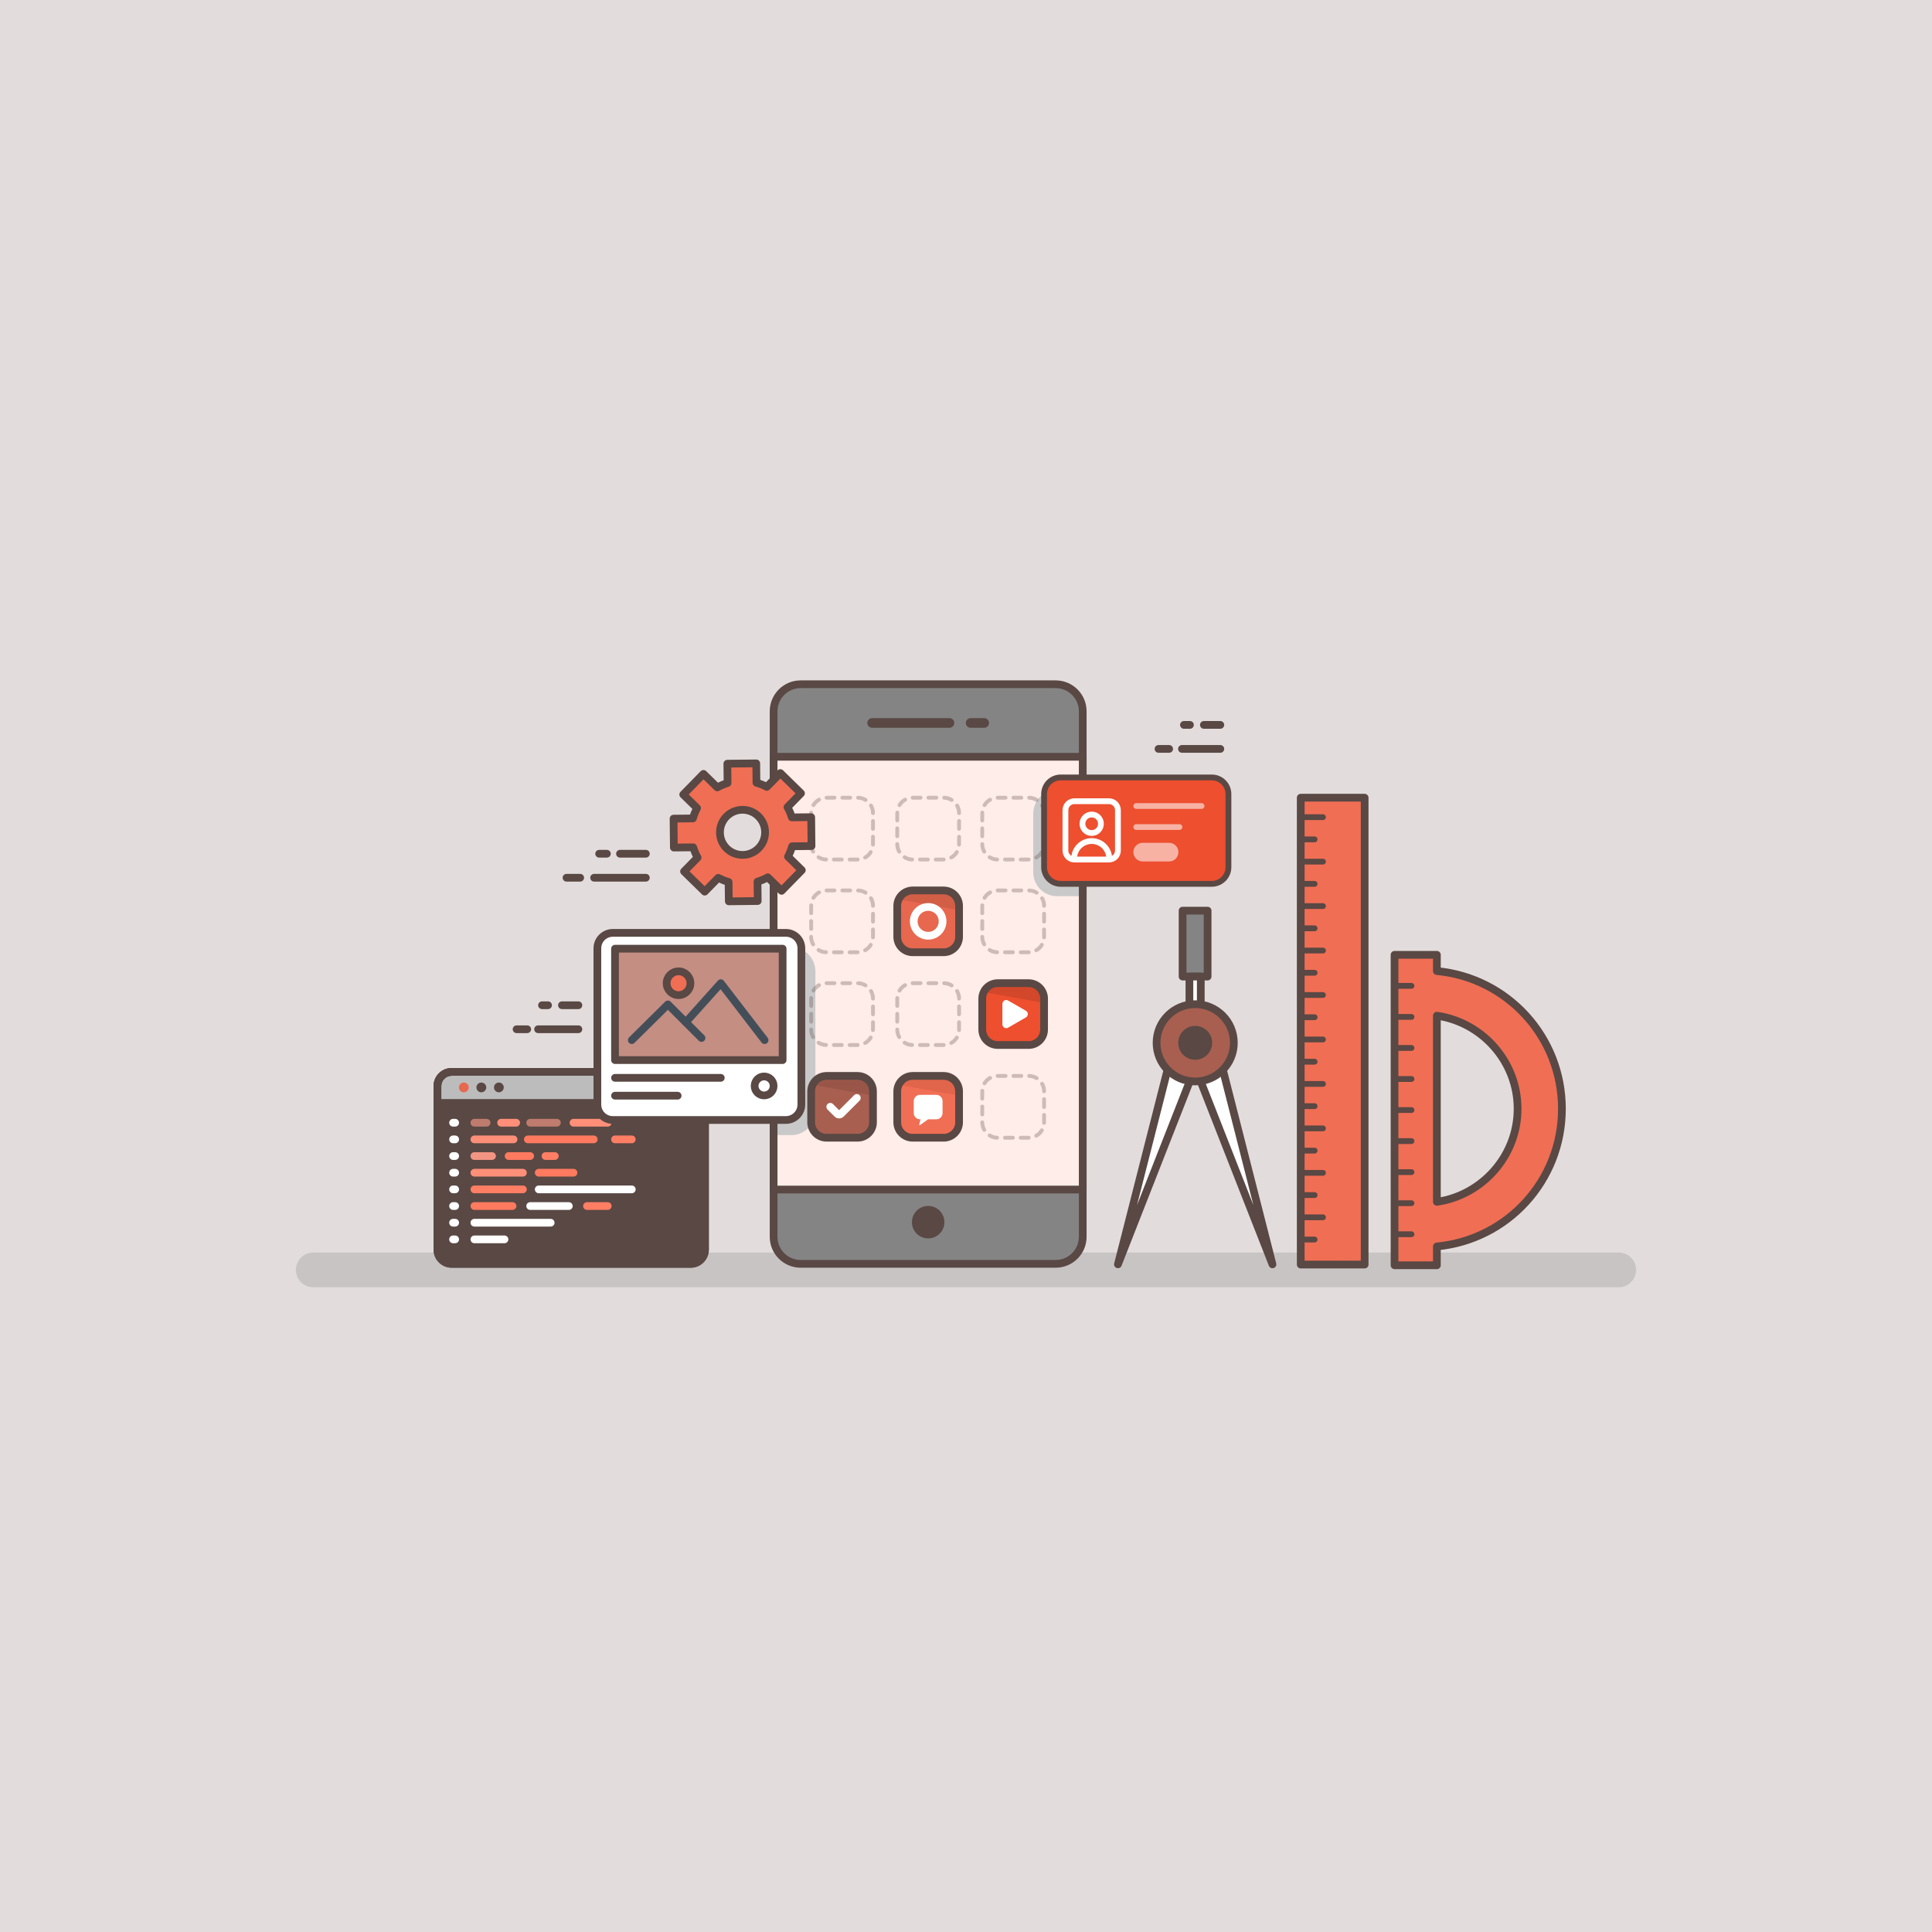 <svg id="SvgjsSvg1001" width="360" height="360" xmlns="http://www.w3.org/2000/svg" version="1.1" xmlns:xlink="http://www.w3.org/1999/xlink" xmlns:svgjs="http://svgjs.com/svgjs"><rect width="100%" height="100%" fill="#333333" stroke="none"/><defs id="SvgjsDefs1002"></defs><g id="SvgjsG1008" transform="matrix(1,0,0,1,0,0)"><svg xmlns="http://www.w3.org/2000/svg" enable-background="new 0 0 1000 1000" viewBox="0 0 1000 1000" width="360" height="360"><rect width="1000" height="1000" fill="#e2dddc" class="colordce2e1 svgShape"></rect><path fill="#848484" d="M837.848,666.303H162.152c-4.971,0-9-4.029-9-9v0
		c0-4.971,4.029-9,9-9h675.696c4.971,0,9,4.029,9,9v0C846.848,662.273,842.818,666.303,837.848,666.303z" opacity=".28" class="color848484 svgShape"></path><path fill="#f06e54" d="M808.451,573.892c0-37.226-28.204-67.807-64.726-71.272v-8.411h-21.913v160.698
			h21.913v-9.742C780.247,641.7,808.451,611.118,808.451,573.892z M743.725,622.065v-96.344
			c23.374,3.355,41.785,23.673,41.785,48.172C785.51,598.392,767.099,618.71,743.725,622.065z" class="colorf09f54 svgShape"></path><path fill="#f06e54" d="M743.725,502.62v-8.411h-21.913v160.698h21.913v-9.742
			c36.522-3.465,64.726-34.046,64.726-71.272C808.451,536.667,780.247,506.085,743.725,502.62z M743.725,637.805v8.337h-20.452
			V501.513h20.452v8.466c32.14,3.107,58.042,30.531,58.042,63.912C801.767,607.274,775.865,634.698,743.725,637.805z" opacity=".29" class="colorf09f54 svgShape"></path><path fill="none" stroke="#594844" stroke-linecap="round" stroke-linejoin="round" stroke-miterlimit="10" stroke-width="4" d="
			M808.451,573.892c0-37.226-28.204-67.807-64.726-71.272v-8.411h-21.913v160.698h21.913v-9.742
			C780.247,641.7,808.451,611.118,808.451,573.892z M743.725,622.065v-96.344c23.374,3.355,41.785,23.673,41.785,48.172
			C785.51,598.392,767.099,618.71,743.725,622.065z" class="colorStroke444e59 svgStroke"></path><line x1="730.577" x2="721.812" y1="638.837" y2="638.837" fill="none" stroke="#594844" stroke-linecap="round" stroke-linejoin="round" stroke-miterlimit="10" stroke-width="3" class="colorStroke444e59 svgStroke"></line><line x1="730.577" x2="721.812" y1="622.767" y2="622.767" fill="none" stroke="#594844" stroke-linecap="round" stroke-linejoin="round" stroke-miterlimit="10" stroke-width="3" class="colorStroke444e59 svgStroke"></line><line x1="730.577" x2="721.812" y1="606.698" y2="606.698" fill="none" stroke="#594844" stroke-linecap="round" stroke-linejoin="round" stroke-miterlimit="10" stroke-width="3" class="colorStroke444e59 svgStroke"></line><line x1="730.577" x2="721.812" y1="590.628" y2="590.628" fill="none" stroke="#594844" stroke-linecap="round" stroke-linejoin="round" stroke-miterlimit="10" stroke-width="3" class="colorStroke444e59 svgStroke"></line><line x1="730.577" x2="721.812" y1="574.558" y2="574.558" fill="none" stroke="#594844" stroke-linecap="round" stroke-linejoin="round" stroke-miterlimit="10" stroke-width="3" class="colorStroke444e59 svgStroke"></line><line x1="730.577" x2="721.812" y1="558.488" y2="558.488" fill="none" stroke="#594844" stroke-linecap="round" stroke-linejoin="round" stroke-miterlimit="10" stroke-width="3" class="colorStroke444e59 svgStroke"></line><line x1="730.577" x2="721.812" y1="542.418" y2="542.418" fill="none" stroke="#594844" stroke-linecap="round" stroke-linejoin="round" stroke-miterlimit="10" stroke-width="3" class="colorStroke444e59 svgStroke"></line><line x1="730.577" x2="721.812" y1="526.349" y2="526.349" fill="none" stroke="#594844" stroke-linecap="round" stroke-linejoin="round" stroke-miterlimit="10" stroke-width="3" class="colorStroke444e59 svgStroke"></line><line x1="730.577" x2="721.812" y1="510.279" y2="510.279" fill="none" stroke="#594844" stroke-linecap="round" stroke-linejoin="round" stroke-miterlimit="10" stroke-width="3" class="colorStroke444e59 svgStroke"></line><rect width="33.082" height="241.643" x="673.257" y="412.891" fill="#f06e54" class="colorf09f54 svgShape"></rect><rect width="33.082" height="241.643" x="673.257" y="412.891" fill="#f06e54" class="colorf09f54 svgShape"></rect><rect width="14.384" height="241.643" x="691.956" y="412.891" fill="#f06e54" opacity=".29" class="colorf09f54 svgShape"></rect><rect width="33.082" height="241.643" x="673.257" y="412.891" fill="none" stroke="#594844" stroke-linecap="round" stroke-linejoin="round" stroke-miterlimit="10" stroke-width="4" class="colorStroke444e59 svgStroke"></rect><line x1="684.764" x2="673.257" y1="630.082" y2="630.082" fill="none" stroke="#594844" stroke-linecap="round" stroke-linejoin="round" stroke-miterlimit="10" stroke-width="3" class="colorStroke444e59 svgStroke"></line><line x1="680.449" x2="673.257" y1="641.589" y2="641.589" fill="none" stroke="#594844" stroke-linecap="round" stroke-linejoin="round" stroke-miterlimit="10" stroke-width="3" class="colorStroke444e59 svgStroke"></line><line x1="684.764" x2="673.257" y1="607.069" y2="607.069" fill="none" stroke="#594844" stroke-linecap="round" stroke-linejoin="round" stroke-miterlimit="10" stroke-width="3" class="colorStroke444e59 svgStroke"></line><line x1="680.449" x2="673.257" y1="618.576" y2="618.576" fill="none" stroke="#594844" stroke-linecap="round" stroke-linejoin="round" stroke-miterlimit="10" stroke-width="3" class="colorStroke444e59 svgStroke"></line><line x1="684.764" x2="673.257" y1="584.055" y2="584.055" fill="none" stroke="#594844" stroke-linecap="round" stroke-linejoin="round" stroke-miterlimit="10" stroke-width="3" class="colorStroke444e59 svgStroke"></line><line x1="680.449" x2="673.257" y1="595.562" y2="595.562" fill="none" stroke="#594844" stroke-linecap="round" stroke-linejoin="round" stroke-miterlimit="10" stroke-width="3" class="colorStroke444e59 svgStroke"></line><line x1="684.764" x2="673.257" y1="561.041" y2="561.041" fill="none" stroke="#594844" stroke-linecap="round" stroke-linejoin="round" stroke-miterlimit="10" stroke-width="3" class="colorStroke444e59 svgStroke"></line><line x1="680.449" x2="673.257" y1="572.548" y2="572.548" fill="none" stroke="#594844" stroke-linecap="round" stroke-linejoin="round" stroke-miterlimit="10" stroke-width="3" class="colorStroke444e59 svgStroke"></line><line x1="684.764" x2="673.257" y1="538.028" y2="538.028" fill="none" stroke="#594844" stroke-linecap="round" stroke-linejoin="round" stroke-miterlimit="10" stroke-width="3" class="colorStroke444e59 svgStroke"></line><line x1="680.449" x2="673.257" y1="549.535" y2="549.535" fill="none" stroke="#594844" stroke-linecap="round" stroke-linejoin="round" stroke-miterlimit="10" stroke-width="3" class="colorStroke444e59 svgStroke"></line><line x1="684.764" x2="673.257" y1="515.014" y2="515.014" fill="none" stroke="#594844" stroke-linecap="round" stroke-linejoin="round" stroke-miterlimit="10" stroke-width="3" class="colorStroke444e59 svgStroke"></line><line x1="680.449" x2="673.257" y1="526.521" y2="526.521" fill="none" stroke="#594844" stroke-linecap="round" stroke-linejoin="round" stroke-miterlimit="10" stroke-width="3" class="colorStroke444e59 svgStroke"></line><line x1="684.764" x2="673.257" y1="492.001" y2="492.001" fill="none" stroke="#594844" stroke-linecap="round" stroke-linejoin="round" stroke-miterlimit="10" stroke-width="3" class="colorStroke444e59 svgStroke"></line><line x1="680.449" x2="673.257" y1="503.507" y2="503.507" fill="none" stroke="#594844" stroke-linecap="round" stroke-linejoin="round" stroke-miterlimit="10" stroke-width="3" class="colorStroke444e59 svgStroke"></line><line x1="684.764" x2="673.257" y1="468.987" y2="468.987" fill="none" stroke="#594844" stroke-linecap="round" stroke-linejoin="round" stroke-miterlimit="10" stroke-width="3" class="colorStroke444e59 svgStroke"></line><line x1="680.449" x2="673.257" y1="480.494" y2="480.494" fill="none" stroke="#594844" stroke-linecap="round" stroke-linejoin="round" stroke-miterlimit="10" stroke-width="3" class="colorStroke444e59 svgStroke"></line><line x1="684.764" x2="673.257" y1="445.973" y2="445.973" fill="none" stroke="#594844" stroke-linecap="round" stroke-linejoin="round" stroke-miterlimit="10" stroke-width="3" class="colorStroke444e59 svgStroke"></line><line x1="680.449" x2="673.257" y1="457.48" y2="457.48" fill="none" stroke="#594844" stroke-linecap="round" stroke-linejoin="round" stroke-miterlimit="10" stroke-width="3" class="colorStroke444e59 svgStroke"></line><line x1="684.764" x2="673.257" y1="422.96" y2="422.96" fill="none" stroke="#594844" stroke-linecap="round" stroke-linejoin="round" stroke-miterlimit="10" stroke-width="3" class="colorStroke444e59 svgStroke"></line><line x1="680.449" x2="673.257" y1="434.467" y2="434.467" fill="none" stroke="#594844" stroke-linecap="round" stroke-linejoin="round" stroke-miterlimit="10" stroke-width="3" class="colorStroke444e59 svgStroke"></line><rect width="12.942" height="34.12" x="612.11" y="471.347" fill="#848484" class="color848484 svgShape"></rect><rect width="4.78" height="34.12" x="612.11" y="471.347" fill="#848484" opacity=".25" class="color848484 svgShape"></rect><rect width="12.942" height="34.12" x="612.11" y="471.347" fill="none" stroke="#594844" stroke-linecap="round" stroke-linejoin="round" stroke-miterlimit="10" stroke-width="4" class="colorStroke444e59 svgStroke"></rect><rect width="5.883" height="16.472" x="615.64" y="505.467" fill="#ffffff" class="colorfff svgShape"></rect><rect width="5.883" height="16.472" x="615.64" y="505.467" fill="none" stroke="#594844" stroke-linecap="round" stroke-linejoin="round" stroke-miterlimit="10" stroke-width="4" class="colorStroke444e59 svgStroke"></rect><polygon fill="#ffffff" points="608.637 536.732 578.643 654.417 624.219 538.273" class="colorfff svgShape"></polygon><polygon fill="none" stroke="#594844" stroke-linecap="round" stroke-linejoin="round" stroke-miterlimit="10" stroke-width="4" points="608.637 536.732 578.643 654.417 624.219 538.273" class="colorStroke444e59 svgStroke"></polygon><polygon fill="#ffffff" points="628.633 536.732 658.627 654.417 613.05 538.273" class="colorfff svgShape"></polygon><polygon fill="none" stroke="#594844" stroke-linecap="round" stroke-linejoin="round" stroke-miterlimit="10" stroke-width="4" points="628.633 536.732 658.627 654.417 613.05 538.273" class="colorStroke444e59 svgStroke"></polygon><circle cx="618.64" cy="539.765" r="20.001" fill="#a85f50" class="color71a850 svgShape"></circle><path fill="#a85f50" d="M604.218,539.765c0-10.097,7.489-18.424,17.211-19.784
			c-0.914-0.128-1.84-0.217-2.79-0.217c-11.046,0-20.001,8.955-20.001,20.001s8.955,20.001,20.001,20.001
			c0.949,0,1.876-0.089,2.79-0.217C611.708,558.189,604.218,549.862,604.218,539.765z" opacity=".4" class="color71a850 svgShape"></path><circle cx="618.64" cy="539.765" r="20.001" fill="none" stroke="#594844" stroke-linecap="round" stroke-linejoin="round" stroke-miterlimit="10" stroke-width="4" class="colorStroke444e59 svgStroke"></circle><circle cx="618.64" cy="539.765" r="6.776" fill="#594844" class="color444e59 svgShape"></circle><circle cx="618.64" cy="539.765" r="6.776" fill="none" stroke="#594844" stroke-linecap="round" stroke-linejoin="round" stroke-miterlimit="10" stroke-width="4" class="colorStroke444e59 svgStroke"></circle><path fill="#848484" d="M546.416,654.168h-132c-7.732,0-14-6.268-14-14v-272c0-7.732,6.268-14,14-14h132
		c7.732,0,14,6.268,14,14v272C560.416,647.9,554.148,654.168,546.416,654.168z" class="color848484 svgShape"></path><path fill="#848484" d="M546.416,354.168h-8.456c7.732,0,14,6.268,14,14v272
		c0,7.732-6.268,14-14,14h8.456c7.732,0,14-6.268,14-14v-272C560.416,360.436,554.148,354.168,546.416,354.168z" opacity=".28" class="color848484 svgShape"></path><path fill="#848484" d="M408.749,640.168v-272c0-7.732,6.268-14,14-14h-8.333
		c-7.732,0-14,6.268-14,14v272c0,7.732,6.268,14,14,14h8.333C415.017,654.168,408.749,647.9,408.749,640.168z" opacity=".48" class="color848484 svgShape"></path><path fill="none" stroke="#594844" stroke-linecap="round" stroke-linejoin="round" stroke-miterlimit="10" stroke-width="4" d="
		M546.416,654.168h-132c-7.732,0-14-6.268-14-14v-272c0-7.732,6.268-14,14-14h132c7.732,0,14,6.268,14,14v272
		C560.416,647.9,554.148,654.168,546.416,654.168z" class="colorStroke444e59 svgStroke"></path><rect width="224" height="160" x="368.416" y="423.704" fill="#ffede9" transform="rotate(90 480.416 503.704)" class="colore9fbff svgShape"></rect><path fill="#c9c9c9" d="M559.592 463.861h-12.481c-6.787 0-12.289-5.502-12.289-12.289V421.07c0-6.787 5.502-12.289 12.289-12.289h12.481V463.861zM409.566 587.527h-9.15v-97.272h9.15c6.888 0 12.472 5.584 12.472 12.472v72.329C422.038 581.944 416.454 587.527 409.566 587.527z" class="colorc9c9c9 svgShape"></path><rect width="224" height="160" x="368.416" y="423.704" fill="none" stroke="#594844" stroke-linecap="round" stroke-linejoin="round" stroke-miterlimit="10" stroke-width="4" transform="rotate(90 480.416 503.704)" class="colorStroke444e59 svgStroke"></rect><g fill="#000000" class="color000 svgShape"><line x1="502.416" x2="509.416" y1="374.204" y2="374.204" fill="none" stroke="#594844" stroke-linecap="round" stroke-linejoin="round" stroke-miterlimit="10" stroke-width="5" class="colorStroke444e59 svgStroke"></line><line x1="451.416" x2="491.416" y1="374.204" y2="374.204" fill="none" stroke="#594844" stroke-linecap="round" stroke-linejoin="round" stroke-miterlimit="10" stroke-width="5" class="colorStroke444e59 svgStroke"></line></g><g fill="#000000" class="color000 svgShape"><circle cx="480.416" cy="632.59" r="10.953" fill="#848484" opacity=".29" class="color848484 svgShape"></circle><circle cx="480.416" cy="632.59" r="8.402" fill="#594844" class="color444e59 svgShape"></circle></g><g opacity=".3" fill="#000000" class="color000 svgShape"><path fill="none" stroke="#594844" stroke-dasharray="4.079 4.079" stroke-linecap="round" stroke-linejoin="round" stroke-width="2" d="M443.856 588.891h-16c-4.418 0-8-3.582-8-8v-16c0-4.418 3.582-8 8-8h16c4.418 0 8 3.582 8 8v16C451.856 585.31 448.274 588.891 443.856 588.891zM532.416 588.891h-16c-4.418 0-8-3.582-8-8v-16c0-4.418 3.582-8 8-8h16c4.418 0 8 3.582 8 8v16C540.416 585.31 536.834 588.891 532.416 588.891zM488.416 588.891h-16c-4.418 0-8-3.582-8-8v-16c0-4.418 3.582-8 8-8h16c4.418 0 8 3.582 8 8v16C496.416 585.31 492.834 588.891 488.416 588.891zM443.856 540.891h-16c-4.418 0-8-3.582-8-8v-16c0-4.418 3.582-8 8-8h16c4.418 0 8 3.582 8 8v16C451.856 537.31 448.274 540.891 443.856 540.891zM532.416 540.891h-16c-4.418 0-8-3.582-8-8v-16c0-4.418 3.582-8 8-8h16c4.418 0 8 3.582 8 8v16C540.416 537.31 536.834 540.891 532.416 540.891zM488.416 540.891h-16c-4.418 0-8-3.582-8-8v-16c0-4.418 3.582-8 8-8h16c4.418 0 8 3.582 8 8v16C496.416 537.31 492.834 540.891 488.416 540.891z" class="colorStroke444e59 svgStroke"></path><g fill="#000000" class="color000 svgShape"><path fill="none" stroke="#594844" stroke-dasharray="4.079 4.079" stroke-linecap="round" stroke-linejoin="round" stroke-width="2" d="M443.856 492.891h-16c-4.418 0-8-3.582-8-8v-16c0-4.418 3.582-8 8-8h16c4.418 0 8 3.582 8 8v16C451.856 489.31 448.274 492.891 443.856 492.891zM532.416 492.891h-16c-4.418 0-8-3.582-8-8v-16c0-4.418 3.582-8 8-8h16c4.418 0 8 3.582 8 8v16C540.416 489.31 536.834 492.891 532.416 492.891zM488.416 492.891h-16c-4.418 0-8-3.582-8-8v-16c0-4.418 3.582-8 8-8h16c4.418 0 8 3.582 8 8v16C496.416 489.31 492.834 492.891 488.416 492.891z" class="colorStroke444e59 svgStroke"></path></g><g fill="#000000" class="color000 svgShape"><path fill="none" stroke="#594844" stroke-dasharray="4.079 4.079" stroke-linecap="round" stroke-linejoin="round" stroke-width="2" d="M443.856 444.891h-16c-4.418 0-8-3.582-8-8v-16c0-4.418 3.582-8 8-8h16c4.418 0 8 3.582 8 8v16C451.856 441.31 448.274 444.891 443.856 444.891zM532.416 444.891h-16c-4.418 0-8-3.582-8-8v-16c0-4.418 3.582-8 8-8h16c4.418 0 8 3.582 8 8v16C540.416 441.31 536.834 444.891 532.416 444.891zM488.416 444.891h-16c-4.418 0-8-3.582-8-8v-16c0-4.418 3.582-8 8-8h16c4.418 0 8 3.582 8 8v16C496.416 441.31 492.834 444.891 488.416 444.891z" class="colorStroke444e59 svgStroke"></path></g></g><path fill="#a85f50" d="M443.856,588.891h-16c-4.418,0-8-3.582-8-8v-16c0-4.418,3.582-8,8-8h16
		c4.418,0,8,3.582,8,8v16C451.856,585.31,448.274,588.891,443.856,588.891z" class="color71a850 svgShape"></path><path fill="#8c4f42" d="M443.851,556.891h-16c-3.204,0-5.961,1.889-7.238,4.609l31.238,5.625
		v-2.235C451.851,560.473,448.27,556.891,443.851,556.891z" opacity=".52" class="color5f8c42 svgShape"></path><path fill="none" stroke="#594844" stroke-linecap="round" stroke-linejoin="round" stroke-miterlimit="10" stroke-width="4" d="
		M443.856,588.891h-16c-4.418,0-8-3.582-8-8v-16c0-4.418,3.582-8,8-8h16c4.418,0,8,3.582,8,8v16
		C451.856,585.31,448.274,588.891,443.856,588.891z" class="colorStroke444e59 svgStroke"></path><path fill="#f06e54" d="M488.416,588.891h-16c-4.418,0-8-3.582-8-8v-16c0-4.418,3.582-8,8-8h16
		c4.418,0,8,3.582,8,8v16C496.416,585.31,492.834,588.891,488.416,588.891z" class="colorf09f54 svgShape"></path><path fill="#d35c44" d="M488.416,556.891h-16c-3.204,0-5.961,1.889-7.238,4.609l31.238,5.625
		v-2.235C496.416,560.473,492.834,556.891,488.416,556.891z" opacity=".52" class="colord38444 svgShape"></path><path fill="none" stroke="#594844" stroke-linecap="round" stroke-linejoin="round" stroke-miterlimit="10" stroke-width="4" d="
		M488.416,588.891h-16c-4.418,0-8-3.582-8-8v-16c0-4.418,3.582-8,8-8h16c4.418,0,8,3.582,8,8v16
		C496.416,585.31,492.834,588.891,488.416,588.891z" class="colorStroke444e59 svgStroke"></path><g fill="#000000" class="color000 svgShape"><path fill="#ed4f2f" d="M532.416,540.891h-16c-4.418,0-8-3.582-8-8v-16c0-4.418,3.582-8,8-8h16
			c4.418,0,8,3.582,8,8v16C540.416,537.31,536.834,540.891,532.416,540.891z" class="color2fa9ed svgShape"></path></g><path fill="#bc4128" d="M532.416,508.891h-16c-3.204,0-5.961,1.889-7.238,4.609l31.238,5.625
		v-2.235C540.416,512.473,536.834,508.891,532.416,508.891z" opacity=".52" class="color288fbc svgShape"></path><g fill="#000000" class="color000 svgShape"><path fill="none" stroke="#594844" stroke-linecap="round" stroke-linejoin="round" stroke-miterlimit="10" stroke-width="4" d="
			M532.416,540.891h-16c-4.418,0-8-3.582-8-8v-16c0-4.418,3.582-8,8-8h16c4.418,0,8,3.582,8,8v16
			C540.416,537.31,536.834,540.891,532.416,540.891z" class="colorStroke444e59 svgStroke"></path></g><g fill="#000000" class="color000 svgShape"><path fill="#e7684e" d="M488.416,492.891h-16c-4.418,0-8-3.582-8-8v-16c0-4.418,3.582-8,8-8h16
				c4.418,0,8,3.582,8,8v16C496.416,489.31,492.834,492.891,488.416,492.891z" class="colore7534e svgShape"></path></g><path fill="#bf5640" d="M488.416,460.891h-16c-3.204,0-5.961,1.889-7.238,4.609l31.238,5.625
		v-2.235C496.416,464.473,492.834,460.891,488.416,460.891z" opacity=".52" class="colorbf4040 svgShape"></path><g fill="#000000" class="color000 svgShape"><path fill="none" stroke="#594844" stroke-linecap="round" stroke-linejoin="round" stroke-miterlimit="10" stroke-width="4" d="
			M488.416,492.891h-16c-4.418,0-8-3.582-8-8v-16c0-4.418,3.582-8,8-8h16c4.418,0,8,3.582,8,8v16
			C496.416,489.31,492.834,492.891,488.416,492.891z" class="colorStroke444e59 svgStroke"></path></g><path fill="#ffffff" d="M521.811 517.865l9.194 5.308c1.323.764 1.323 2.673 0 3.436l-9.194 5.308c-1.323.764-2.976-.191-2.976-1.718v-10.616C518.835 518.056 520.488 517.101 521.811 517.865zM484.63 566.683h-8.429c-1.79 0-3.242 1.451-3.242 3.242v6.186c0 1.79 1.451 3.242 3.242 3.242h.256l-.698 2.798c-.051.204.18.362.352.24l4.262-3.037h4.257c1.79 0 3.242-1.451 3.242-3.242v-6.186C487.872 568.134 486.42 566.683 484.63 566.683z" class="colorfff svgShape"></path><path fill="none" stroke="#ffffff" stroke-linecap="round" stroke-linejoin="round" stroke-miterlimit="10" stroke-width="4" d="
		M429.738,572.873l3.674,3.674c0.503,0.503,1.319,0.503,1.823,0l8.259-8.259" class="colorStrokefff svgStroke"></path><circle cx="480.416" cy="476.891" r="7.456" fill="none" stroke="#ffffff" stroke-linecap="round" stroke-linejoin="round" stroke-miterlimit="10" stroke-width="4" class="colorStrokefff svgStroke"></circle><g fill="#000000" class="color000 svgShape"><path fill="#ffffff" d="M420.032,437.93l-0.158-14.963l-10.019,0.106c-0.565-1.865-1.325-3.644-2.262-5.31
			l7.008-7.157l-10.693-10.469l-7.008,7.157c-1.686-0.902-3.48-1.624-5.356-2.15l-0.106-10.019l-14.963,0.158l0.106,10.02
			c-1.865,0.566-3.644,1.325-5.31,2.262l-7.158-7.008l-10.469,10.693l7.157,7.008c-0.902,1.685-1.624,3.48-2.15,5.356l-10.019,0.106
			l0.158,14.963l10.02-0.106c0.565,1.865,1.325,3.644,2.262,5.31l-7.008,7.157l10.692,10.469l7.008-7.157
			c1.686,0.902,3.48,1.624,5.357,2.15l0.106,10.02l14.963-0.158l-0.106-10.019c1.865-0.565,3.644-1.325,5.31-2.262l7.157,7.008
			L415.02,450.4l-7.157-7.008c0.902-1.685,1.624-3.48,2.15-5.356L420.032,437.93z M384.455,442.504
			c-6.45,0.068-11.735-5.106-11.803-11.556c-0.068-6.45,5.106-11.735,11.556-11.803c6.45-0.068,11.735,5.106,11.803,11.556
			C396.08,437.152,390.906,442.436,384.455,442.504z" class="colorfff svgShape"></path><path fill="#f06e54" d="M420.032,437.93l-0.158-14.963l-10.019,0.106c-0.565-1.865-1.325-3.644-2.262-5.31
			l7.008-7.157l-10.693-10.469l-7.008,7.157c-1.686-0.902-3.48-1.624-5.356-2.15l-0.106-10.019l-14.963,0.158l0.106,10.02
			c-1.865,0.566-3.644,1.325-5.31,2.262l-7.158-7.008l-10.469,10.693l7.157,7.008c-0.902,1.685-1.624,3.48-2.15,5.356l-10.019,0.106
			l0.158,14.963l10.02-0.106c0.565,1.865,1.325,3.644,2.262,5.31l-7.008,7.157l10.692,10.469l7.008-7.157
			c1.686,0.902,3.48,1.624,5.357,2.15l0.106,10.02l14.963-0.158l-0.106-10.019c1.865-0.565,3.644-1.325,5.31-2.262l7.157,7.008
			L415.02,450.4l-7.157-7.008c0.902-1.685,1.624-3.48,2.15-5.356L420.032,437.93z M384.455,442.504
			c-6.45,0.068-11.735-5.106-11.803-11.556c-0.068-6.45,5.106-11.735,11.556-11.803c6.45-0.068,11.735,5.106,11.803,11.556
			C396.08,437.152,390.906,442.436,384.455,442.504z" class="colorf09f54 svgShape"></path><path fill="#f06e54" d="M420.032,437.93l-0.158-14.963l-10.019,0.106c-0.565-1.865-1.325-3.644-2.262-5.31
			l7.008-7.157l-10.693-10.469l-7.008,7.157c-1.686-0.902-3.48-1.624-5.356-2.15l-0.106-10.019l-14.963,0.158l0.106,10.02
			c-1.865,0.566-3.644,1.325-5.31,2.262l-7.158-7.008l-10.469,10.693l7.157,7.008c-0.902,1.685-1.624,3.48-2.15,5.356l-10.019,0.106
			l0.158,14.963l10.02-0.106c0.565,1.865,1.325,3.644,2.262,5.31l-7.008,7.157l10.692,10.469l7.008-7.157
			c1.686,0.902,3.48,1.624,5.357,2.15l0.106,10.02l14.963-0.158l-0.106-10.019c1.865-0.565,3.644-1.325,5.31-2.262l7.157,7.008
			L415.02,450.4l-7.157-7.008c0.902-1.685,1.624-3.48,2.15-5.356L420.032,437.93z M384.455,442.504
			c-6.45,0.068-11.735-5.106-11.803-11.556c-0.068-6.45,5.106-11.735,11.556-11.803c6.45-0.068,11.735,5.106,11.803,11.556
			C396.08,437.152,390.906,442.436,384.455,442.504z" class="colorf09f54 svgShape"></path><g opacity=".29" fill="#000000" class="color000 svgShape"><path fill="#f06e54" d="M416.157 423.006c.007.022.015.044.022.066l3.696-.039-.001-.067L416.157 423.006zM403.224 407.294l3.912-3.996-3.229-3.162-5.167 5.278C400.3 405.909 401.803 406.533 403.224 407.294zM390.533 419.145c-1.051.011-2.062.173-3.028.444 4.861 1.371 8.45 5.806 8.506 11.113.057 5.4-3.565 9.97-8.529 11.359 1.048.296 2.153.456 3.297.444 6.451-.068 11.624-5.352 11.556-11.803S396.984 419.077 390.533 419.145zM375.613 405.624l1.982 1.94c1.666-.938 3.445-1.697 5.31-2.262l-.106-10.02 8.639-.091-.001-.067-14.963.158.106 10.02C376.254 405.401 375.934 405.513 375.613 405.624zM383.445 456.504c-1.876-.526-3.671-1.248-5.357-2.15l-1.84 1.88c.29.092.578.188.872.27l.106 10.02 6.324-.067L383.445 456.504zM354.957 423.719l10.019-.106c.526-1.876 1.247-3.671 2.15-5.356l-7.157-7.008 7.373-7.531-3.229-3.162-10.469 10.693 7.157 7.008c-.902 1.685-1.624 3.48-2.15 5.356l-10.019.106.158 14.963 6.324-.067L354.957 423.719zM403.718 454.084c-1.375.774-2.83 1.418-4.343 1.94l5.176 5.068 3.096-3.162L403.718 454.084zM360.389 451.043l7.008-7.157c-.938-1.666-1.697-3.445-2.262-5.31l-6.302.066c.563 1.84 1.314 3.597 2.24 5.243l-7.008 7.157 10.692 10.469 3.096-3.162L360.389 451.043z" class="colorf09f54 svgShape"></path></g><path fill="none" stroke="#594844" stroke-linecap="round" stroke-linejoin="round" stroke-miterlimit="10" stroke-width="4" d="
			M420.032,437.93l-0.158-14.963l-10.019,0.106c-0.565-1.865-1.325-3.644-2.262-5.31l7.008-7.157l-10.693-10.469l-7.008,7.157
			c-1.686-0.902-3.48-1.624-5.356-2.15l-0.106-10.019l-14.963,0.158l0.106,10.02c-1.865,0.566-3.644,1.325-5.31,2.262l-7.158-7.008
			l-10.469,10.693l7.157,7.008c-0.902,1.685-1.624,3.48-2.15,5.356l-10.019,0.106l0.158,14.963l10.02-0.106
			c0.565,1.865,1.325,3.644,2.262,5.31l-7.008,7.157l10.692,10.469l7.008-7.157c1.686,0.902,3.48,1.624,5.357,2.15l0.106,10.02
			l14.963-0.158l-0.106-10.019c1.865-0.565,3.644-1.325,5.31-2.262l7.157,7.008L415.02,450.4l-7.157-7.008
			c0.902-1.685,1.624-3.48,2.15-5.356L420.032,437.93z M384.455,442.504c-6.45,0.068-11.735-5.106-11.803-11.556
			c-0.068-6.45,5.106-11.735,11.556-11.803c6.45-0.068,11.735,5.106,11.803,11.556C396.08,437.152,390.906,442.436,384.455,442.504z
			" class="colorStroke444e59 svgStroke"></path></g><g fill="#000000" class="color000 svgShape"><path fill="#594844" d="M357.531,654.168H233.775c-4.064,0-7.359-3.295-7.359-7.359v-84.639
			c0-4.064,3.295-7.359,7.359-7.359h123.757c4.064,0,7.359,3.295,7.359,7.359v84.639
			C364.891,650.873,361.596,654.168,357.531,654.168z" class="color444e59 svgShape"></path><path fill="#bcbcbc" d="M364.891,570.891H226.416v-8.721c0-4.064,3.295-7.359,7.359-7.359h123.756
			c4.065,0,7.36,3.295,7.36,7.36V570.891z" class="colorbcbcbc svgShape"></path><path fill="none" stroke="#594844" stroke-linecap="round" stroke-linejoin="round" stroke-miterlimit="10" stroke-width="4" d="
			M357.531,654.168H233.775c-4.064,0-7.359-3.295-7.359-7.359v-84.639c0-4.064,3.295-7.359,7.359-7.359h123.757
			c4.064,0,7.359,3.295,7.359,7.359v84.639C364.891,650.873,361.596,654.168,357.531,654.168z" class="colorStroke444e59 svgStroke"></path><path fill="none" stroke="#594844" stroke-linecap="round" stroke-linejoin="round" stroke-miterlimit="10" stroke-width="4" d="
			M357.531,654.168H233.775c-4.064,0-7.359-3.295-7.359-7.359v-84.639c0-4.064,3.295-7.359,7.359-7.359h123.757
			c4.064,0,7.359,3.295,7.359,7.359v84.639C364.891,650.873,361.596,654.168,357.531,654.168z" class="colorStroke444e59 svgStroke"></path><path fill="none" stroke="#594844" stroke-linecap="round" stroke-linejoin="round" stroke-miterlimit="10" stroke-width="4" d="
			M364.891,570.891H226.416v-8.721c0-4.064,3.295-7.359,7.359-7.359h123.756c4.065,0,7.36,3.295,7.36,7.36V570.891z" class="colorStroke444e59 svgStroke"></path><line x1="245.54" x2="261.12" y1="641.494" y2="641.494" fill="none" stroke="#ffffff" stroke-linecap="round" stroke-linejoin="round" stroke-miterlimit="10" stroke-width="4" class="colorStrokefff svgStroke"></line><line x1="234.507" x2="235.594" y1="641.494" y2="641.494" fill="none" stroke="#ffffff" stroke-linecap="round" stroke-linejoin="round" stroke-miterlimit="10" stroke-width="4" class="colorStrokefff svgStroke"></line><line x1="245.54" x2="285.024" y1="632.87" y2="632.87" fill="none" stroke="#ffffff" stroke-linecap="round" stroke-linejoin="round" stroke-miterlimit="10" stroke-width="4" class="colorStrokefff svgStroke"></line><line x1="234.507" x2="235.594" y1="632.87" y2="632.87" fill="none" stroke="#ffffff" stroke-linecap="round" stroke-linejoin="round" stroke-miterlimit="10" stroke-width="4" class="colorStrokefff svgStroke"></line><line x1="303.827" x2="314.57" y1="624.245" y2="624.245" fill="none" stroke="#ff7e64" stroke-linecap="round" stroke-linejoin="round" stroke-miterlimit="10" stroke-width="4" class="colorStroke64bdff svgStroke"></line><line x1="274.414" x2="294.426" y1="624.245" y2="624.245" fill="none" stroke="#ffffff" stroke-linecap="round" stroke-linejoin="round" stroke-miterlimit="10" stroke-width="4" class="colorStrokefff svgStroke"></line><line x1="245.54" x2="265.282" y1="624.245" y2="624.245" fill="none" stroke="#ff7a5f" stroke-linecap="round" stroke-linejoin="round" stroke-miterlimit="10" stroke-width="4" class="colorStrokeff5f5f svgStroke"></line><line x1="234.507" x2="235.594" y1="624.245" y2="624.245" fill="none" stroke="#ffffff" stroke-linecap="round" stroke-linejoin="round" stroke-miterlimit="10" stroke-width="4" class="colorStrokefff svgStroke"></line><g fill="#000000" class="color000 svgShape"><line x1="278.846" x2="327.009" y1="615.62" y2="615.62" fill="none" stroke="#ffffff" stroke-linecap="round" stroke-linejoin="round" stroke-miterlimit="10" stroke-width="4" class="colorStrokefff svgStroke"></line><line x1="245.54" x2="270.654" y1="615.62" y2="615.62" fill="none" stroke="#ff7e64" stroke-linecap="round" stroke-linejoin="round" stroke-miterlimit="10" stroke-width="4" class="colorStroke64bdff svgStroke"></line><line x1="234.507" x2="235.594" y1="615.62" y2="615.62" fill="none" stroke="#ffffff" stroke-linecap="round" stroke-linejoin="round" stroke-miterlimit="10" stroke-width="4" class="colorStrokefff svgStroke"></line></g><g fill="#000000" class="color000 svgShape"><line x1="278.846" x2="296.842" y1="606.995" y2="606.995" fill="none" stroke="#ff7a5f" stroke-linecap="round" stroke-linejoin="round" stroke-miterlimit="10" stroke-width="4" class="colorStrokeff5f5f svgStroke"></line><line x1="245.54" x2="270.654" y1="606.995" y2="606.995" fill="none" stroke="#ff8f78" stroke-linecap="round" stroke-linejoin="round" stroke-miterlimit="10" stroke-width="4" class="colorStrokeffbe78 svgStroke"></line><line x1="234.507" x2="235.594" y1="606.995" y2="606.995" fill="none" stroke="#ffffff" stroke-linecap="round" stroke-linejoin="round" stroke-miterlimit="10" stroke-width="4" class="colorStrokefff svgStroke"></line></g><g fill="#000000" class="color000 svgShape"><line x1="282.338" x2="287.173" y1="598.37" y2="598.37" fill="none" stroke="#ff7e64" stroke-linecap="round" stroke-linejoin="round" stroke-miterlimit="10" stroke-width="4" class="colorStroke64bdff svgStroke"></line><line x1="263.268" x2="274.415" y1="598.37" y2="598.37" fill="none" stroke="#ff7a5f" stroke-linecap="round" stroke-linejoin="round" stroke-miterlimit="10" stroke-width="4" class="colorStrokeff5f5f svgStroke"></line><line x1="245.54" x2="254.672" y1="598.37" y2="598.37" fill="none" stroke="#f29683" stroke-linecap="round" stroke-linejoin="round" stroke-miterlimit="10" stroke-width="4" class="colorStrokec383f2 svgStroke"></line><line x1="234.507" x2="235.594" y1="598.37" y2="598.37" fill="none" stroke="#ffffff" stroke-linecap="round" stroke-linejoin="round" stroke-miterlimit="10" stroke-width="4" class="colorStrokefff svgStroke"></line></g><g fill="#000000" class="color000 svgShape"><line x1="318.331" x2="327.009" y1="589.745" y2="589.745" fill="none" stroke="#ff7e64" stroke-linecap="round" stroke-linejoin="round" stroke-miterlimit="10" stroke-width="4" class="colorStroke64bdff svgStroke"></line><line x1="273.206" x2="307.319" y1="589.745" y2="589.745" fill="none" stroke="#ff7a5f" stroke-linecap="round" stroke-linejoin="round" stroke-miterlimit="10" stroke-width="4" class="colorStrokeff5f5f svgStroke"></line><line x1="245.54" x2="265.82" y1="589.745" y2="589.745" fill="none" stroke="#ff8f78" stroke-linecap="round" stroke-linejoin="round" stroke-miterlimit="10" stroke-width="4" class="colorStrokeffbe78 svgStroke"></line><line x1="234.507" x2="235.594" y1="589.745" y2="589.745" fill="none" stroke="#ffffff" stroke-linecap="round" stroke-linejoin="round" stroke-miterlimit="10" stroke-width="4" class="colorStrokefff svgStroke"></line></g><g fill="#000000" class="color000 svgShape"><line x1="296.842" x2="314.57" y1="581.12" y2="581.12" fill="none" stroke="#ff8f78" stroke-linecap="round" stroke-linejoin="round" stroke-miterlimit="10" stroke-width="4" class="colorStrokeffbe78 svgStroke"></line><line x1="274.415" x2="288.248" y1="581.12" y2="581.12" fill="none" stroke="#bf7b6d" stroke-linecap="round" stroke-linejoin="round" stroke-miterlimit="10" stroke-width="4" class="colorStroke6dbf7b svgStroke"></line><line x1="259.373" x2="267.163" y1="581.12" y2="581.12" fill="none" stroke="#ff8f78" stroke-linecap="round" stroke-linejoin="round" stroke-miterlimit="10" stroke-width="4" class="colorStrokeffbe78 svgStroke"></line><line x1="245.54" x2="251.852" y1="581.12" y2="581.12" fill="none" stroke="#bf7b6d" stroke-linecap="round" stroke-linejoin="round" stroke-miterlimit="10" stroke-width="4" class="colorStroke6dbf7b svgStroke"></line><line x1="234.507" x2="235.594" y1="581.12" y2="581.12" fill="none" stroke="#ffffff" stroke-linecap="round" stroke-linejoin="round" stroke-miterlimit="10" stroke-width="4" class="colorStrokefff svgStroke"></line></g><g fill="#000000" class="color000 svgShape"><circle cx="240.068" cy="562.85" r="2.534" fill="#e7684e" class="colore7534e svgShape"></circle><circle cx="249.141" cy="562.85" r="2.534" fill="#594844" class="color444e59 svgShape"></circle><circle cx="258.214" cy="562.85" r="2.534" fill="#594844" class="color444e59 svgShape"></circle></g></g><path fill="#ffffff" d="M406.786,579.704h-89.587c-4.418,0-8-3.582-8-8V490.85c0-4.418,3.582-8,8-8h89.587
		c4.418,0,8,3.582,8,8v80.853C414.786,576.122,411.204,579.704,406.786,579.704z" class="colorfff svgShape"></path><path fill="#ffffff" d="M406.786,579.704h-89.587c-4.418,0-8-3.582-8-8V490.85c0-4.418,3.582-8,8-8h89.587
		c4.418,0,8,3.582,8,8v80.853C414.786,576.122,411.204,579.704,406.786,579.704z" class="colorfff svgShape"></path><path fill="none" stroke="#594844" stroke-linecap="round" stroke-linejoin="round" stroke-miterlimit="10" stroke-width="4" d="
		M406.786,579.704h-89.587c-4.418,0-8-3.582-8-8V490.85c0-4.418,3.582-8,8-8h89.587c4.418,0,8,3.582,8,8v80.853
		C414.786,576.122,411.204,579.704,406.786,579.704z" class="colorStroke444e59 svgStroke"></path><rect width="86.751" height="57.667" x="318.331" y="491.037" fill="#c48e83" class="color9483c4 svgShape"></rect><rect width="86.751" height="57.667" x="318.331" y="491.037" fill="none" stroke="#594844" stroke-linecap="round" stroke-linejoin="round" stroke-miterlimit="10" stroke-width="4" class="colorStroke444e59 svgStroke"></rect><line x1="318.331" x2="373.082" y1="557.891" y2="557.891" fill="none" stroke="#594844" stroke-linecap="round" stroke-linejoin="round" stroke-miterlimit="10" stroke-width="4" class="colorStroke444e59 svgStroke"></line><line x1="318.331" x2="350.749" y1="567.126" y2="567.126" fill="none" stroke="#594844" stroke-linecap="round" stroke-linejoin="round" stroke-miterlimit="10" stroke-width="4" class="colorStroke444e59 svgStroke"></line><polyline fill="none" stroke="#444e59" stroke-linecap="round" stroke-linejoin="round" stroke-miterlimit="10" stroke-width="4" points="327.009 538.37 345.707 519.87 363.099 537.263"></polyline><polyline fill="none" stroke="#444e59" stroke-linecap="round" stroke-linejoin="round" stroke-miterlimit="10" stroke-width="4" points="395.749 538.37 373.082 508.891 354.957 529.12"></polyline><circle cx="395.508" cy="562.085" r="4.907" fill="none" stroke="#594844" stroke-linecap="round" stroke-linejoin="round" stroke-miterlimit="10" stroke-width="4" class="colorStroke444e59 svgStroke"></circle><circle cx="351.21" cy="508.923" r="6.156" fill="#f06e54" class="colorf09f54 svgShape"></circle><circle cx="351.21" cy="508.923" r="6.156" fill="none" stroke="#594844" stroke-linecap="round" stroke-linejoin="round" stroke-miterlimit="10" stroke-width="4" class="colorStroke444e59 svgStroke"></circle><g fill="#000000" class="color000 svgShape"><line x1="307.513" x2="334.29" y1="454.316" y2="454.316" fill="none" stroke="#594844" stroke-linecap="round" stroke-linejoin="round" stroke-miterlimit="10" stroke-width="4" class="colorStroke444e59 svgStroke"></line><line x1="293.227" x2="300.301" y1="454.316" y2="454.316" fill="none" stroke="#594844" stroke-linecap="round" stroke-linejoin="round" stroke-miterlimit="10" stroke-width="4" class="colorStroke444e59 svgStroke"></line><line x1="320.902" x2="334.29" y1="441.891" y2="441.891" fill="none" stroke="#594844" stroke-linecap="round" stroke-linejoin="round" stroke-miterlimit="10" stroke-width="4" class="colorStroke444e59 svgStroke"></line><line x1="310.124" x2="314.123" y1="441.891" y2="441.891" fill="none" stroke="#594844" stroke-linecap="round" stroke-linejoin="round" stroke-miterlimit="10" stroke-width="4" class="colorStroke444e59 svgStroke"></line></g><g fill="#000000" class="color000 svgShape"><line x1="278.512" x2="299.378" y1="532.734" y2="532.734" fill="none" stroke="#594844" stroke-linecap="round" stroke-linejoin="round" stroke-miterlimit="10" stroke-width="4" class="colorStroke444e59 svgStroke"></line><line x1="267.381" x2="272.893" y1="532.734" y2="532.734" fill="none" stroke="#594844" stroke-linecap="round" stroke-linejoin="round" stroke-miterlimit="10" stroke-width="4" class="colorStroke444e59 svgStroke"></line><line x1="290.868" x2="299.378" y1="520.308" y2="520.308" fill="none" stroke="#594844" stroke-linecap="round" stroke-linejoin="round" stroke-miterlimit="10" stroke-width="4" class="colorStroke444e59 svgStroke"></line><line x1="280.547" x2="283.663" y1="520.308" y2="520.308" fill="none" stroke="#594844" stroke-linecap="round" stroke-linejoin="round" stroke-miterlimit="10" stroke-width="4" class="colorStroke444e59 svgStroke"></line></g><g fill="#000000" class="color000 svgShape"><line x1="611.773" x2="631.638" y1="387.629" y2="387.629" fill="none" stroke="#594844" stroke-linecap="round" stroke-linejoin="round" stroke-miterlimit="10" stroke-width="4" class="colorStroke444e59 svgStroke"></line><line x1="599.641" x2="605.153" y1="387.629" y2="387.629" fill="none" stroke="#594844" stroke-linecap="round" stroke-linejoin="round" stroke-miterlimit="10" stroke-width="4" class="colorStroke444e59 svgStroke"></line><line x1="623.128" x2="631.638" y1="375.204" y2="375.204" fill="none" stroke="#594844" stroke-linecap="round" stroke-linejoin="round" stroke-miterlimit="10" stroke-width="4" class="colorStroke444e59 svgStroke"></line><line x1="612.807" x2="615.924" y1="375.204" y2="375.204" fill="none" stroke="#594844" stroke-linecap="round" stroke-linejoin="round" stroke-miterlimit="10" stroke-width="4" class="colorStroke444e59 svgStroke"></line></g><path fill="#ed4f2f" d="M627.219,457.48h-78.184c-4.76,0-8.62-3.859-8.62-8.62v-37.84
		c0-4.76,3.859-8.62,8.62-8.62h78.184c4.76,0,8.62,3.859,8.62,8.62v37.84C635.839,453.621,631.979,457.48,627.219,457.48z" class="color2fa9ed svgShape"></path><path fill="none" stroke="#594844" stroke-linecap="round" stroke-linejoin="round" stroke-miterlimit="10" stroke-width="3" d="
		M627.219,457.48h-78.184c-4.76,0-8.62-3.859-8.62-8.62v-37.84c0-4.76,3.859-8.62,8.62-8.62h78.184c4.76,0,8.62,3.859,8.62,8.62
		v37.84C635.839,453.621,631.979,457.48,627.219,457.48z" class="colorStroke444e59 svgStroke"></path><line x1="588.127" x2="621.914" y1="417.2" y2="417.2" fill="none" stroke="#ffffff" stroke-linecap="round" stroke-linejoin="round" stroke-miterlimit="10" stroke-width="3" opacity=".56" class="colorStrokefff svgStroke"></line><line x1="588.127" x2="610.483" y1="428.079" y2="428.079" fill="none" stroke="#ffffff" stroke-linecap="round" stroke-linejoin="round" stroke-miterlimit="10" stroke-width="3" opacity=".56" class="colorStrokefff svgStroke"></line><g opacity=".56" fill="#000000" class="color000 svgShape"><path fill="#ffffff" d="M605.111,444.4h-13.65c-1.841,0-3.334-1.493-3.334-3.334l0,0
			c0-1.841,1.493-3.334,3.334-3.334h13.65c1.841,0,3.334,1.493,3.334,3.334l0,0C608.444,442.907,606.952,444.4,605.111,444.4z" class="colorfff svgShape"></path><path fill="none" stroke="#ffffff" stroke-linecap="round" stroke-linejoin="round" stroke-miterlimit="10" stroke-width="3" d="
			M605.111,444.4h-13.65c-1.841,0-3.334-1.493-3.334-3.334l0,0c0-1.841,1.493-3.334,3.334-3.334h13.65
			c1.841,0,3.334,1.493,3.334,3.334l0,0C608.444,442.907,606.952,444.4,605.111,444.4z" class="colorStrokefff svgStroke"></path></g><g fill="#000000" class="color000 svgShape"><path fill="none" stroke="#ffffff" stroke-linecap="round" stroke-linejoin="round" stroke-miterlimit="10" stroke-width="3" d="
			M574.007,444.891H556.1c-2.56,0-4.636-2.075-4.636-4.636v-20.914c0-2.56,2.075-4.636,4.636-4.636h17.907
			c2.56,0,4.636,2.075,4.636,4.636v20.914C578.643,442.816,576.567,444.891,574.007,444.891z" class="colorStrokefff svgStroke"></path><circle cx="565.054" cy="426.382" r="4.79" fill="none" stroke="#ffffff" stroke-linecap="round" stroke-linejoin="round" stroke-miterlimit="10" stroke-width="3" class="colorStrokefff svgStroke"></circle><path fill="none" stroke="#ffffff" stroke-linecap="round" stroke-linejoin="round" stroke-miterlimit="10" stroke-width="3" d="
			M555.975,444.4c0-5.014,4.065-9.079,9.079-9.079s9.079,4.065,9.079,9.079" class="colorStrokefff svgStroke"></path></g></svg></g></svg>